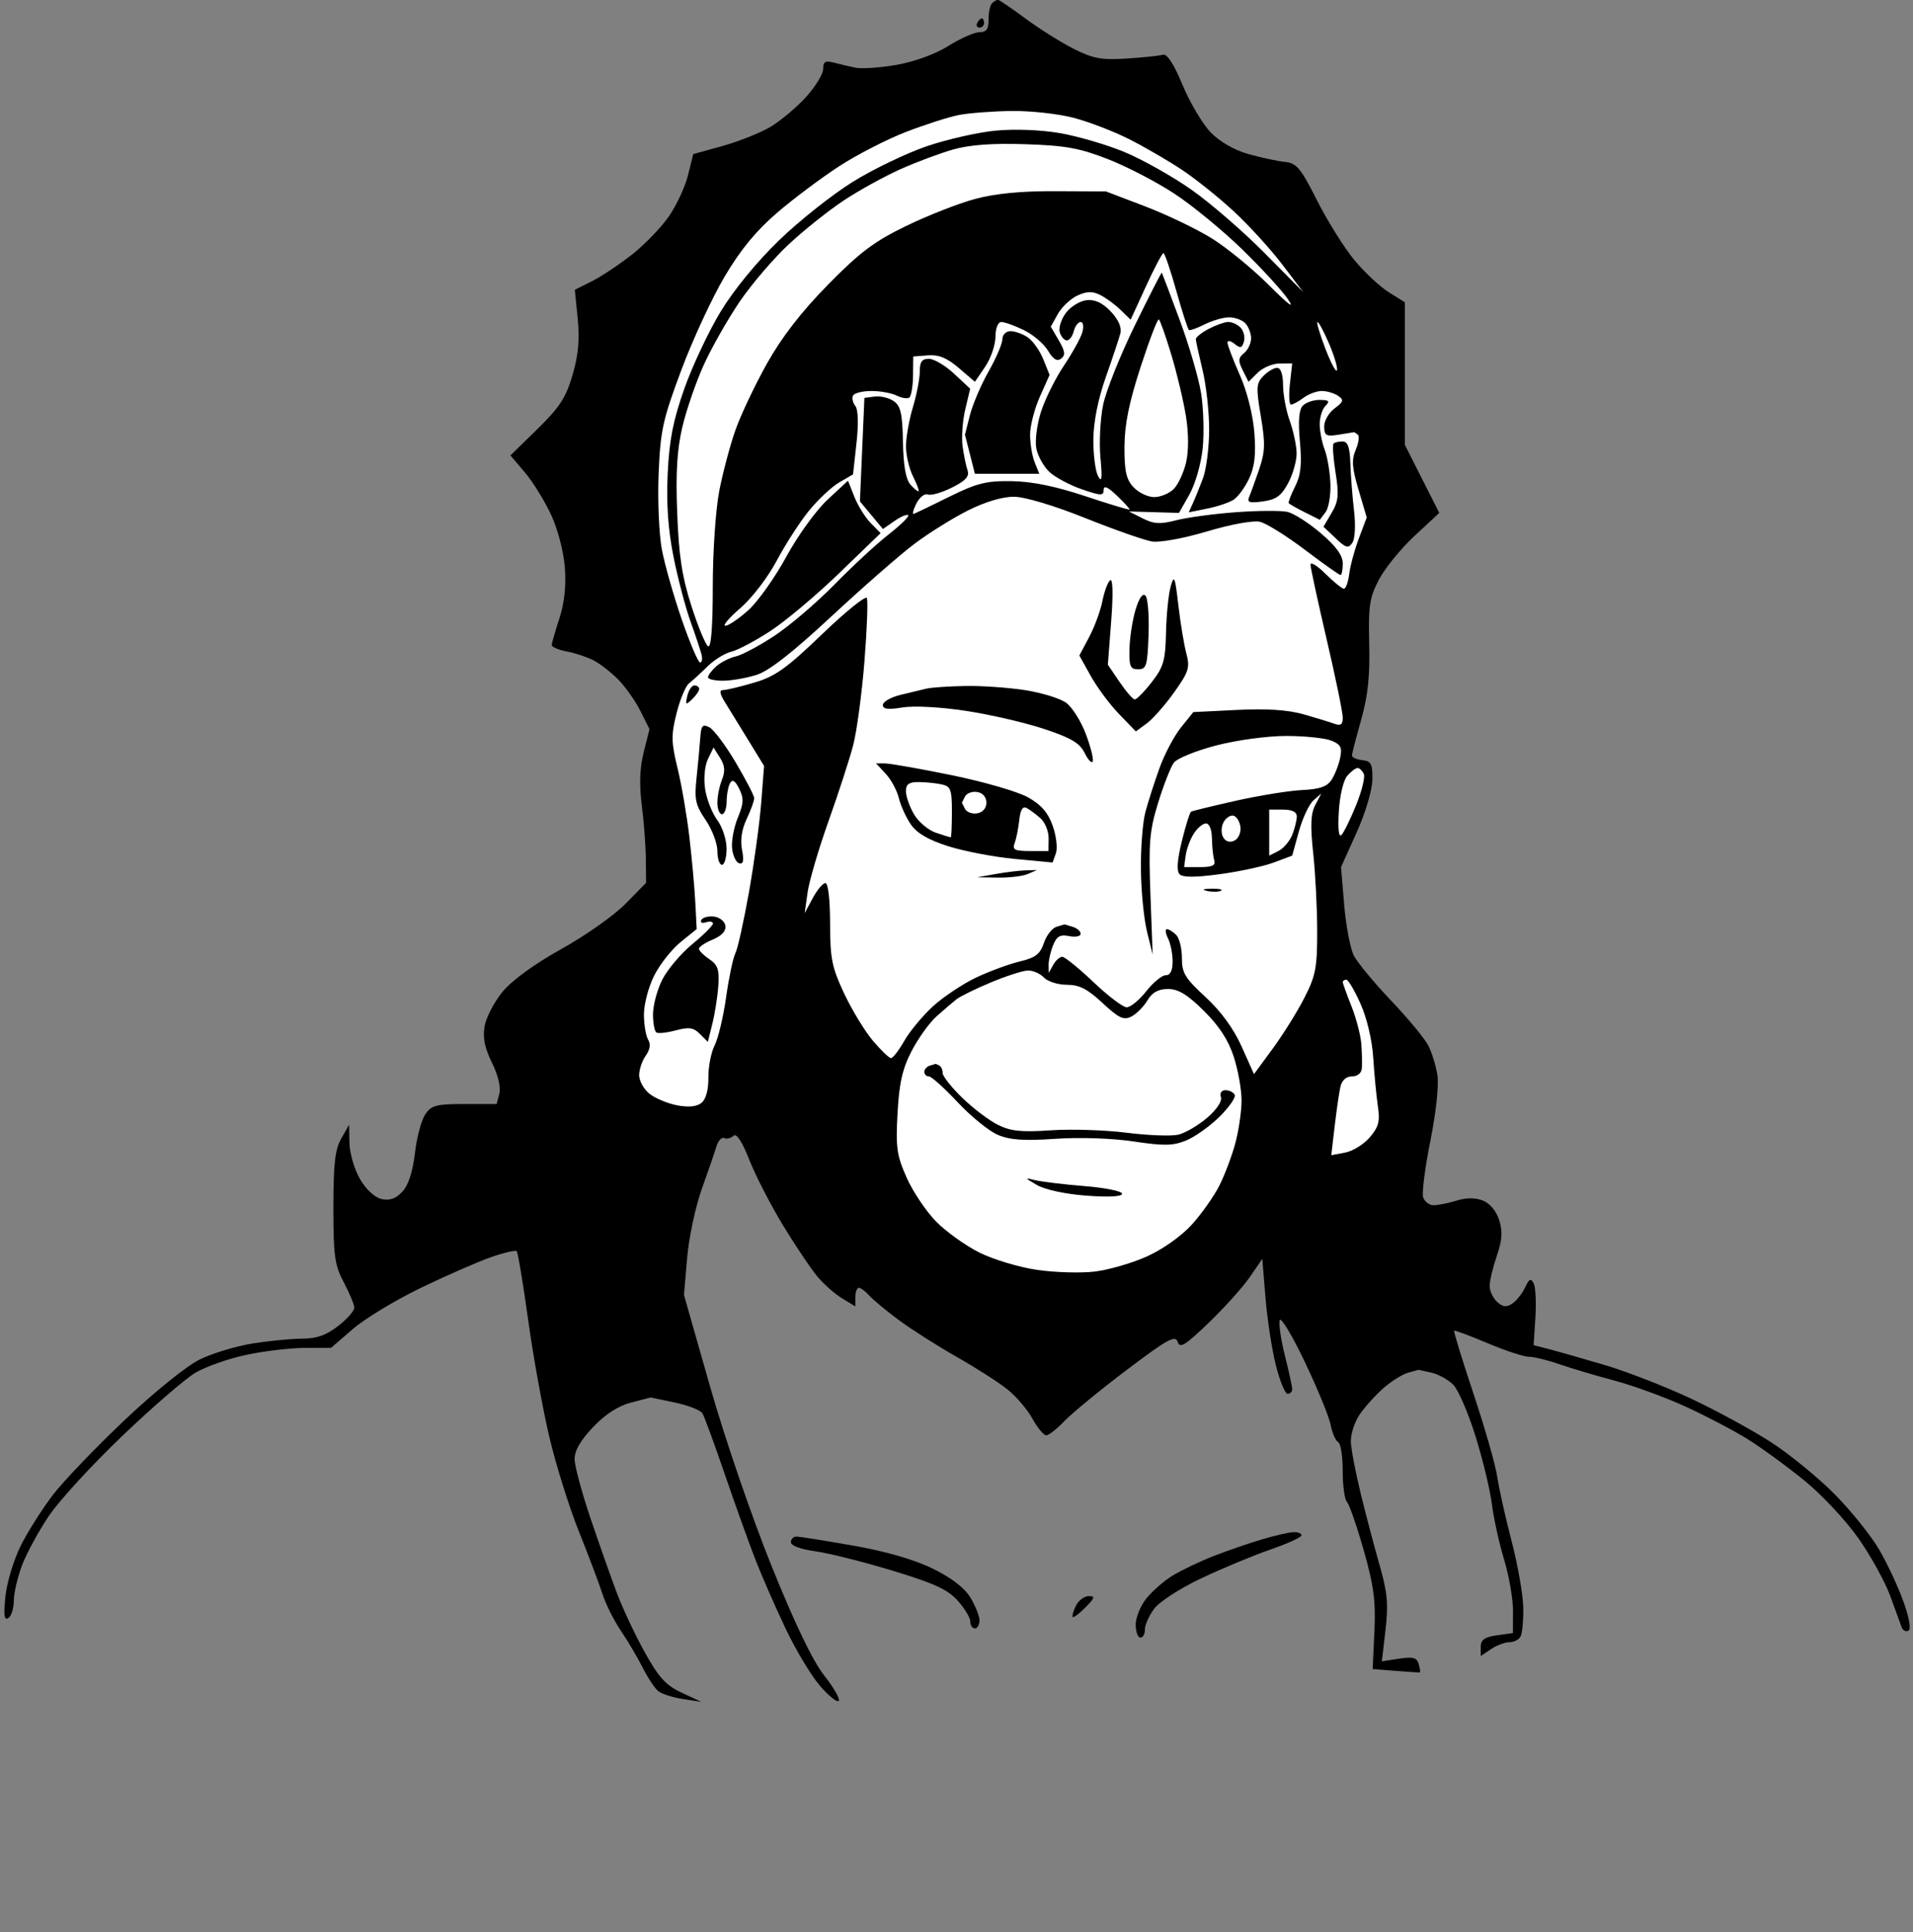<svg id="svg" viewBox="0 0 416 420" xmlns="http://www.w3.org/2000/svg" xmlns:xlink="http://www.w3.org/1999/xlink" version="1.1" width="416" height="420" preserveAspectRatio="xMidYMid meet" buffered-rendering="static" style="background: rgb(255, 255, 255);"><rect x="0" y="0" width="416" height="420" fill="#808080" stroke="none"/><g><path d="M 217 -0.048 C 216.725 -0.052 216.15 0.294 215.722 0.722 C 215.294 1.15 214.957 2.737 214.972 4.25 C 214.993 6.343 214.522 7 213 7 C 211.9 7 208.863 8.339 206.25 9.977 C 203.412 11.755 198.884 13.413 195 14.095 C 191.425 14.723 187.375 15 186 14.712 C 184.625 14.423 182.488 13.92 181.25 13.593 C 179.469 13.124 179 13.417 179 15 C 179 16.1 177.312 18.854 175.25 21.121 C 173.188 23.387 169.7 26.304 167.5 27.602 C 165.3 28.901 160.632 30.759 157.126 31.732 L 150.752 33.5 L 149.626 38.052 C 149.007 40.556 147.15 44.57 145.5 46.973 C 143.85 49.376 140.25 53.117 137.5 55.287 C 134.75 57.456 130.812 60.079 128.75 61.116 L 125 63 L 125.628 69.25 C 126.083 73.787 125.777 77.145 124.51 81.5 C 123.076 86.432 121.718 88.524 116.883 93.25 L 111 99 L 114.178 102.75 C 115.925 104.812 118.492 108.975 119.882 112 C 121.345 115.184 122.592 120.026 122.842 123.5 C 123.128 127.449 122.712 131.209 121.626 134.5 C 120.719 137.25 119.982 139.838 119.988 140.25 C 119.995 140.662 121.463 141.279 123.25 141.62 C 125.037 141.962 127.625 142.813 129 143.513 C 130.375 144.213 132.787 146.071 134.36 147.643 C 135.933 149.214 138.125 152.3 139.231 154.5 L 141.243 158.5 L 139.987 163.5 C 139.123 166.939 138.989 170.53 139.56 175 C 140.016 178.575 140.414 183.844 140.445 186.708 L 140.5 191.916 L 136 196.495 C 133.525 199.013 127.272 203.419 122.104 206.287 C 116.382 209.461 111.403 213.064 109.372 215.5 C 107.538 217.7 105.751 221.075 105.402 223 C 104.939 225.556 105.363 227.714 106.976 231 C 108.308 233.713 108.95 236.394 108.592 237.75 L 108 240 L 101 240 C 94.86 240 93.813 240.276 92.474 242.25 C 91.634 243.488 90.622 247.294 90.224 250.708 C 89.751 254.766 88.807 257.658 87.5 259.06 C 86.095 260.566 84.756 261.043 83 260.661 C 81.484 260.331 79.627 258.618 78.283 256.309 C 77.064 254.214 76.033 250.7 75.993 248.5 L 75.92 244.5 L 74.21 247.5 C 72.858 249.871 72.5 253.015 72.5 262.5 C 72.5 273.019 72.778 275.025 74.75 278.75 C 75.987 281.087 77.021 283.562 77.046 284.25 C 77.072 284.938 75.497 286.738 73.546 288.25 C 70.958 290.257 68.852 291.002 65.75 291.008 C 63.412 291.012 58.575 291.478 55 292.044 C 51.425 292.61 46.25 294.166 43.5 295.504 C 40.603 296.912 33.705 302.469 27.097 308.717 C 20.825 314.648 13.8 321.975 11.486 325 C 9.172 328.025 6.038 332.975 4.521 336 C 3.004 339.025 1.503 343.975 1.185 347 C 0.75 351.132 0.904 352.314 1.803 351.75 C 2.461 351.337 3 349.65 3 348 C 3 346.35 3.811 342.863 4.802 340.25 C 5.793 337.637 8.428 332.8 10.658 329.5 C 12.888 326.2 20.065 318.387 26.606 312.138 C 33.148 305.889 40.3 299.711 42.5 298.41 C 44.7 297.109 49.65 295.368 53.5 294.54 C 57.35 293.712 63.088 293.027 66.25 293.017 L 72 293 L 76.75 288.899 C 79.362 286.643 86 282.627 91.5 279.972 C 97 277.318 103.835 274.326 106.69 273.323 C 109.544 272.321 112.097 271.725 112.363 272 C 112.629 272.275 113.753 279.025 114.861 287 C 115.969 294.975 118.051 306.45 119.487 312.5 C 120.923 318.55 123.815 327.775 125.914 333 C 128.012 338.225 130.306 344.3 131.009 346.5 C 131.713 348.7 133.512 352.3 135.008 354.5 C 136.503 356.7 138.633 360.3 139.74 362.5 C 140.848 364.7 142.372 367.004 143.127 367.62 C 143.882 368.235 146.3 369.013 148.5 369.347 L 152.5 369.954 L 148.25 367.977 C 144.814 366.379 143.282 364.709 140.25 359.259 C 138.188 355.551 135.475 349.814 134.223 346.509 C 132.97 343.204 130.383 335.887 128.473 330.25 C 126.563 324.613 124.981 318.762 124.957 317.25 C 124.928 315.368 126.191 313.158 128.957 310.25 C 131.643 307.427 134.427 305.629 137.25 304.895 L 141.5 303.791 L 146.75 304.895 C 149.637 305.503 152.338 306.556 152.75 307.235 C 153.162 307.914 155.35 313.877 157.611 320.485 C 159.873 327.093 162.862 335.425 164.253 339 C 165.645 342.575 168.6 349.325 170.82 354 C 173.04 358.675 176.419 364.3 178.329 366.5 C 180.238 368.7 182.07 370.163 182.4 369.75 C 182.73 369.337 181.31 366.863 179.243 364.25 C 176.758 361.108 172.889 353.069 167.811 340.5 C 163.505 329.841 157.633 312.72 154.435 301.5 L 148.735 281.5 L 149.419 273.5 C 149.795 269.1 151.228 262.35 152.604 258.5 C 153.979 254.65 155.418 250.471 155.802 249.212 C 156.186 247.954 156.95 247.138 157.5 247.4 C 158.05 247.661 158.95 247.441 159.5 246.91 C 160.157 246.276 161.351 248.097 162.982 252.223 C 164.347 255.675 167.662 262.1 170.348 266.5 C 173.034 270.9 176.36 275.85 177.74 277.5 C 179.12 279.15 181.543 281.288 183.125 282.25 L 186 284 L 186 282 C 186 280.9 186.338 279.98 186.75 279.955 C 187.162 279.931 188.175 280.675 189 281.609 C 189.825 282.543 192.75 284.967 195.5 286.997 C 198.25 289.027 203.875 292.603 208 294.945 C 212.125 297.287 217.075 300.449 219 301.972 C 220.925 303.495 223.4 306.378 224.5 308.378 C 225.6 310.379 226.95 312.022 227.5 312.029 C 228.05 312.036 229.85 310.627 231.5 308.898 C 233.15 307.169 239.225 302.184 245 297.821 C 253.898 291.099 255.59 290.164 256.087 291.694 C 256.579 293.205 257.694 292.518 262.902 287.5 C 266.326 284.2 270.337 279.735 271.814 277.578 L 274.5 273.656 L 275.187 282.078 C 275.565 286.71 276.578 293.312 277.437 296.75 C 278.297 300.188 279.45 303 280 303 C 280.55 303 281 302.55 281 302 C 281 301.45 280.292 298.188 279.427 294.75 C 278.562 291.312 278.044 287.825 278.276 287 C 278.507 286.175 280.954 290.225 283.713 296 C 286.472 301.775 289.015 307.962 289.365 309.75 C 289.714 311.538 290.45 313.225 291 313.5 C 291.55 313.775 291.993 316.587 291.983 319.75 C 291.974 322.913 292.39 325.95 292.908 326.5 C 293.425 327.05 295.065 331.775 296.551 337 C 298.751 344.732 299.184 348.02 298.877 354.667 L 298.5 362.834 L 303.5 363.228 C 306.25 363.444 308.617 363.594 308.761 363.561 C 308.904 363.527 308.791 362.712 308.511 361.75 C 308.1 360.341 307.268 360.112 304.25 360.576 L 300.5 361.152 L 301.292 354.326 C 301.936 348.777 301.708 346.19 300.073 340.5 C 298.967 336.65 297.123 329.675 295.976 325 C 294.828 320.325 293.829 315.15 293.755 313.5 C 293.681 311.85 294.542 309.15 295.669 307.5 C 296.796 305.85 299.131 303.262 300.859 301.75 C 302.586 300.238 305.012 298.726 306.25 298.392 L 308.5 297.783 L 311.25 298.392 C 312.762 298.726 314.9 299.9 316 301 C 317.1 302.1 319.294 307.163 320.875 312.25 C 322.457 317.337 324.056 323.975 324.428 327 C 324.801 330.025 325.992 335.425 327.074 339 C 328.157 342.575 329.033 347.637 329.021 350.25 L 329 355 L 325.5 355.5 C 322.833 355.881 322 356.476 322 358 L 322 360 L 324.25 358.492 C 325.488 357.663 327.288 356.988 328.25 356.992 C 329.212 356.997 330.299 356.438 330.665 355.75 C 331.03 355.062 331.295 352.25 331.253 349.5 C 331.211 346.75 330.065 340.225 328.706 335 C 327.347 329.775 325.941 323.475 325.582 321 C 325.223 318.525 322.905 310.425 320.432 303 C 317.958 295.575 316.062 289.398 316.217 289.273 C 316.373 289.149 319.65 290.374 323.5 291.996 C 327.35 293.619 331.4 294.949 332.5 294.952 C 333.6 294.956 336.525 295.667 339 296.533 C 341.475 297.398 346.875 299.004 351 300.101 C 355.125 301.198 362.1 303.743 366.5 305.755 C 370.9 307.768 376.975 310.951 380 312.829 C 383.025 314.707 388.608 318.776 392.406 321.872 C 396.222 324.982 401.498 330.632 404.197 334.5 C 406.883 338.35 409.978 343.975 411.075 347 C 412.172 350.025 413.278 353.062 413.534 353.75 C 413.79 354.438 414.45 354.775 415 354.5 C 415.615 354.192 415.211 351.786 413.951 348.25 C 412.824 345.087 410.472 340.025 408.725 337 C 406.978 333.975 402.613 328.523 399.024 324.883 C 395.436 321.244 389.125 316.093 385 313.435 C 380.875 310.778 373 306.503 367.5 303.935 C 362 301.367 353.675 298.134 349 296.751 C 344.325 295.367 338.925 293.828 337 293.329 L 333.5 292.423 L 333.885 286.462 C 334.096 283.183 333.93 279.825 333.516 279 C 332.91 277.795 332.54 277.972 331.631 279.902 C 331.009 281.223 329.752 282.798 328.837 283.402 C 327.576 284.235 326.78 284.138 325.543 283 C 324.645 282.175 323.922 280.6 323.935 279.5 C 323.948 278.4 324.652 275.475 325.499 273 C 326.667 269.587 326.792 267.715 326.019 265.25 C 325.403 263.286 324.011 261.604 322.5 261 C 320.833 260.333 318.917 260.333 316.75 261.001 C 314.962 261.551 312.712 262.001 311.75 262.001 C 310.788 262 309.761 261.212 309.47 260.25 C 309.178 259.288 309.889 253.775 311.049 248 C 312.275 241.897 312.915 235.93 312.579 233.75 C 312.261 231.688 311.359 228.762 310.575 227.25 C 309.791 225.738 306.151 221.35 302.486 217.5 C 298.821 213.65 295.187 209.262 294.411 207.75 C 293.635 206.238 292.689 201.287 292.309 196.75 L 291.618 188.5 L 294.997 181 C 296.921 176.727 298.402 171.779 298.437 169.5 C 298.491 166.071 298.179 165.464 296.25 165.25 C 295.012 165.113 294 164.662 294 164.25 C 293.999 163.838 294.895 160.35 295.99 156.5 C 297.465 151.314 297.92 147.038 297.747 140 C 297.543 131.698 297.81 129.933 299.865 126 C 301.159 123.525 304.639 119.25 307.6 116.5 L 312.982 111.5 L 309.241 104.104 L 305.5 96.709 L 305.5 81.214 L 305.5 65.719 L 302 63.532 C 300.075 62.329 296.7 59.171 294.5 56.514 C 292.3 53.858 288.663 48.043 286.417 43.592 C 282.844 36.511 281.969 35.463 279.417 35.202 C 277.813 35.039 274.25 34.273 271.5 33.501 C 268.423 32.637 265.267 30.829 263.292 28.798 C 261.528 26.984 258.773 22.35 257.17 18.5 C 255.239 13.863 253.79 11.636 252.877 11.904 C 252.12 12.127 248.575 12.496 245 12.725 C 239.525 13.076 237.711 12.744 233.5 10.621 C 230.75 9.235 226.025 6.269 223 4.03 C 219.975 1.791 217.275 -0.044 217 -0.048 Z " class="odd" fill="#000000"></path><path d="M 213.5 4 C 213.225 4 212.775 4.45 212.5 5 C 212.225 5.55 212.45 6 213 6 C 213.55 6 214 5.55 214 5 C 214 4.45 213.775 4 213.5 4 Z " class="odd" fill="#000000"></path><path d="M 220 24.128 C 224.125 24.077 230.2 24.749 233.5 25.619 C 236.8 26.49 242.2 28.564 245.5 30.229 C 248.8 31.893 253.961 34.885 256.97 36.878 C 259.978 38.87 265.105 42.975 268.362 46 C 271.619 49.025 276.336 54.2 278.842 57.5 L 283.4 63.5 L 274.95 54.963 C 270.302 50.268 263.125 44.065 259 41.179 C 254.875 38.292 248.35 34.629 244.5 33.039 C 240.65 31.449 234.35 29.605 230.5 28.941 C 226.34 28.223 220.66 28.004 216.5 28.4 C 212.65 28.767 205.9 30.299 201.5 31.804 C 197.1 33.31 189.9 36.77 185.5 39.494 C 181.1 42.217 173.9 47.915 169.5 52.154 C 164.659 56.819 159.622 62.951 156.745 67.681 C 154.129 71.982 150.559 79.55 148.812 84.5 C 146.363 91.437 145.534 95.678 145.194 103 C 144.891 109.538 145.283 115.15 146.453 121 C 147.389 125.675 149.04 131.975 150.123 135 C 151.207 138.025 152.297 141.287 152.546 142.25 C 152.796 143.213 152.662 144.011 152.25 144.024 C 151.838 144.037 150.055 139.875 148.289 134.774 C 146.524 129.673 144.565 122.8 143.937 119.5 C 143.309 116.2 142.989 108.775 143.226 103 C 143.612 93.578 144.117 91.268 148.14 80.5 C 150.606 73.9 154.846 64.744 157.562 60.153 C 161.027 54.295 164.439 50.145 169 46.237 C 172.575 43.175 178.65 38.626 182.5 36.128 C 186.35 33.63 192.875 30.282 197 28.688 C 201.125 27.094 206.3 25.437 208.5 25.005 C 210.7 24.573 215.875 24.178 220 24.128 Z " class="even" fill="#ffffff"></path><path d="M 223 31.352 C 231.724 31.636 234.769 32.189 241 34.625 C 245.125 36.238 251.65 39.637 255.5 42.179 C 259.35 44.721 265.905 50.108 270.068 54.15 C 274.23 58.193 278.718 63.075 280.041 65 C 281.646 67.334 280.284 66.335 275.953 62 C 272.38 58.425 266.767 53.834 263.479 51.798 C 260.19 49.761 253.675 46.637 249 44.854 L 240.5 41.613 L 229.5 41.561 C 222.021 41.526 216.419 42.07 212 43.26 C 208.425 44.223 201.675 46.871 197 49.145 C 190.055 52.524 186.945 54.866 180 61.942 C 174.241 67.811 169.975 73.328 166.77 79.052 C 164.169 83.698 161.088 90.2 159.924 93.5 C 158.76 96.8 157.176 102.763 156.404 106.75 C 155.626 110.766 155 120.022 155 127.5 C 155 136.167 154.642 140.821 154 140.5 C 153.45 140.225 151.811 136.287 150.359 131.75 C 148.308 125.346 147.616 120.815 147.262 111.5 C 146.927 102.658 147.227 97.724 148.403 92.75 C 149.282 89.037 151.384 82.963 153.075 79.25 C 154.766 75.537 158.254 69.4 160.825 65.611 C 163.396 61.821 168.209 56.196 171.52 53.111 C 174.83 50.025 180.23 45.724 183.52 43.554 C 186.809 41.384 192.312 38.346 195.75 36.804 C 199.188 35.262 204.363 33.327 207.25 32.505 C 210.868 31.475 215.764 31.116 223 31.352 Z " class="even" fill="#ffffff"></path><path d="M 253 55.027 C 253.275 55.021 254.539 58.724 255.809 63.258 C 257.079 67.791 258.317 71.612 258.559 71.75 C 258.802 71.888 260.35 71.325 262 70.5 C 263.65 69.675 266.012 68.993 267.25 68.983 C 268.488 68.974 270.07 69.537 270.767 70.233 C 271.463 70.93 272.046 72.4 272.061 73.5 C 272.077 74.6 271.394 76.062 270.545 76.75 C 269.253 77.795 269.205 78.41 270.25 80.502 L 271.5 83.005 L 273.5 81.023 C 274.6 79.934 276.738 79.033 278.25 79.021 L 281 79 L 280.5 83.5 C 280.225 85.975 280.337 87.986 280.75 87.968 C 281.163 87.951 282.4 87.268 283.5 86.451 C 284.6 85.634 286.4 84.981 287.5 84.998 C 288.6 85.016 290.175 85.494 291 86.059 C 292.283 86.939 292.167 87.335 290.205 88.794 C 288.942 89.732 287.93 91.513 287.955 92.75 C 287.994 94.724 288.399 94.935 291.25 94.473 L 294.5 93.945 L 295.25 94.473 C 295.663 94.763 295.473 96.237 294.829 97.75 C 293.881 99.977 293.996 101.642 295.433 106.5 L 297.209 112.5 L 295.51 117 C 294.576 119.475 293.629 122.963 293.406 124.75 C 293.183 126.537 292.663 127.993 292.25 127.984 C 291.837 127.976 290.029 126.513 288.232 124.734 C 286.434 122.955 284.972 122.062 284.982 122.75 C 284.992 123.438 286.575 130.75 288.5 139 C 290.425 147.25 292 154.9 292 156 C 292 157.482 291.547 157.834 290.25 157.359 C 289.288 157.007 286.25 156.077 283.5 155.292 C 280.075 154.314 275.508 154.012 269 154.333 L 259.5 154.802 L 256.805 158.151 C 255.322 159.993 253.22 163.975 252.132 167 C 251.045 170.025 249.673 174.3 249.083 176.5 C 248.494 178.7 248.052 184.325 248.102 189 C 248.151 193.675 248.746 199.75 249.423 202.5 L 250.654 207.5 L 250.174 194.5 C 249.756 183.147 249.968 180.613 251.853 174.5 C 253.041 170.65 254.572 166.738 255.256 165.808 C 255.94 164.877 260.1 163.184 264.5 162.046 C 269.049 160.87 275.628 159.983 279.75 159.989 C 283.738 159.995 288.125 160.45 289.5 161 C 291.561 161.824 291.9 162.483 291.432 164.75 C 291.12 166.262 290.284 168.4 289.575 169.5 C 288.604 171.005 287.011 171.562 283.142 171.75 C 280.314 171.887 273.837 172.933 268.75 174.074 C 263.663 175.215 259.275 176.286 259 176.454 C 258.725 176.622 257.825 179.512 257 182.876 C 255.997 186.966 255.831 189.339 256.5 190.038 C 257.195 190.764 259.865 190.765 265.25 190.041 C 269.512 189.469 274.8 188.325 277 187.5 L 281 186 L 282.452 180.75 C 283.25 177.863 284.674 174.825 285.615 174 L 287.327 172.5 L 286.017 175 C 285.026 176.891 284.918 179.45 285.572 185.5 C 286.047 189.9 286.437 197.55 286.437 202.5 C 286.437 210.417 286.097 212.162 283.608 217 C 282.053 220.025 278.96 224.975 276.736 228 L 272.693 233.5 L 270.002 227.5 C 268.252 223.598 265.508 219.839 262.156 216.75 C 257.696 212.641 257.002 211.494 257.017 208.25 C 257.026 206.188 256.463 203.93 255.767 203.233 C 255.07 202.537 254.162 201.974 253.75 201.983 C 253.338 201.992 253.45 202.9 254 204 C 254.55 205.1 255 207.35 255 209 C 255 211 254.5 212 253.5 212 C 252.675 212 250.762 213.575 249.25 215.5 C 247.738 217.425 245.825 218.987 245 218.97 C 244.175 218.954 240.912 216.479 237.75 213.47 C 234.588 210.462 231.55 208 231 208 C 230.45 208 229.564 208.787 229.03 209.75 L 228.061 211.5 L 228.03 209.75 C 228.014 208.787 228.45 206.875 229 205.5 C 229.79 203.525 230.525 203.105 232.5 203.5 C 233.875 203.775 235 203.55 235 203 C 235 202.45 234.213 201.764 233.25 201.474 L 231.5 200.949 L 229.75 201.474 C 228.787 201.764 227.55 203.35 227 205 C 226.193 207.42 225.179 208.197 221.75 209.017 C 219.412 209.576 215.137 211.151 212.25 212.517 C 209.363 213.883 205.154 216.688 202.897 218.75 C 200.64 220.812 197.828 224.198 196.647 226.273 C 195.466 228.348 194.162 230.035 193.75 230.023 C 193.338 230.01 191.57 228.312 189.823 226.25 C 188.075 224.188 185.267 219.575 183.583 216 C 180.901 210.305 180.52 208.416 180.511 200.75 C 180.505 195.606 180.088 191.991 179.5 191.978 C 178.95 191.965 177.71 193.428 176.744 195.228 L 174.988 198.5 L 175.619 194 C 175.966 191.525 178.015 184.55 180.173 178.5 C 182.331 172.45 184.743 165.025 185.532 162 C 186.322 158.975 187.425 150.762 187.984 143.75 C 188.543 136.738 188.775 130.55 188.5 130 C 188.225 129.45 183.838 132.999 178.75 137.887 C 171.016 145.318 168.599 147.04 164 148.397 C 160.975 149.289 157.938 150.015 157.25 150.01 C 156.362 150.003 156.494 150.796 157.706 152.75 C 158.644 154.262 160.928 157.975 162.782 161 L 166.154 166.5 L 165.531 174.5 C 165.188 178.9 163.986 187.675 162.86 194 C 161.733 200.325 160.404 206.287 159.906 207.25 C 159.408 208.213 158.507 212.488 157.905 216.75 C 157.303 221.012 156.178 225.738 155.405 227.25 C 154.632 228.762 154.02 231.912 154.045 234.25 C 154.073 236.921 153.515 238.965 152.545 239.75 C 151.522 240.578 149.733 240.759 147.25 240.285 C 145.188 239.892 142.488 238.767 141.25 237.785 C 140.012 236.803 138.997 234.988 138.992 233.75 C 138.988 232.512 139.629 230.6 140.416 229.5 C 141.357 228.186 141.536 226.985 140.939 226 C 140.44 225.175 140.03 222.7 140.03 220.5 C 140.029 218.3 141.035 214.506 142.264 212.069 C 143.494 209.631 146.075 206.363 148 204.806 L 151.5 201.974 L 151.206 196.237 C 151.045 193.082 150.465 186.675 149.918 182 C 149.371 177.325 148.211 170.575 147.339 167 C 145.958 161.334 145.93 159.799 147.127 155.039 C 147.882 152.036 149.107 149.111 149.848 148.539 C 150.59 147.968 152.39 146.322 153.848 144.882 C 155.307 143.442 157.625 142.003 159 141.683 C 160.375 141.364 164.2 139.344 167.5 137.194 C 170.8 135.045 177.55 129.374 182.5 124.591 L 191.5 115.897 L 189.338 113.698 C 188.149 112.489 186.552 109.925 185.79 108 L 184.404 104.5 L 179.952 108.624 C 177.496 110.9 173.483 116.449 171 121.004 C 168.525 125.545 164.812 130.777 162.75 132.63 C 160.688 134.484 158.438 136.016 157.75 136.035 C 157.062 136.054 158.525 134.324 161 132.19 C 163.516 130.021 166.997 125.487 168.895 121.906 C 170.763 118.382 173.913 113.499 175.895 111.054 C 177.878 108.609 180.85 105.825 182.5 104.867 L 185.5 103.126 L 186.252 96.313 C 186.717 92.093 186.622 89.024 186.002 88.25 C 185.451 87.562 185.225 86.55 185.5 86 C 185.775 85.45 187.575 85 189.5 85 C 191.425 85 193.9 85.45 195 86 C 196.1 86.55 197.338 86.736 197.75 86.414 C 198.162 86.092 198.521 83.954 198.547 81.664 L 198.593 77.5 L 201.797 77.25 C 204.142 77.067 205.937 77.803 208.5 80 L 212 83 L 214.218 79.75 C 215.439 77.963 216.451 75.037 216.468 73.25 C 216.487 71.334 217.013 70 217.75 70 C 218.438 70 220.633 70.787 222.63 71.75 C 224.626 72.713 226.989 74.719 227.88 76.209 C 229.03 78.131 229.863 78.639 230.75 77.959 C 231.732 77.205 231.625 76.359 230.25 74.012 L 228.5 71.023 L 230.036 68.262 C 230.881 66.743 232.794 64.938 234.286 64.25 C 236.335 63.306 237.551 63.276 239.25 64.125 C 240.488 64.744 242.483 66.206 243.685 67.375 L 245.871 69.5 L 249.185 62.27 C 251.008 58.293 252.725 55.034 253 55.027 Z " class="even" fill="#ffffff"></path><path d="M 252.65 59.273 C 252.567 59.148 249.919 64.323 246.764 70.773 C 243.609 77.223 240.514 84.975 239.887 88 C 239.261 91.025 238.997 96.2 239.302 99.5 C 239.729 104.11 239.609 105.037 238.784 103.5 C 238.193 102.4 237.734 98.8 237.764 95.5 C 237.798 91.692 238.783 86.76 240.461 82 C 241.914 77.875 243.341 73.6 243.631 72.5 C 243.971 71.206 243.247 69.529 241.579 67.75 C 239.815 65.869 238.162 65.079 236.349 65.25 C 234.891 65.388 232.847 66.625 231.808 68 C 230.769 69.375 230.162 71.287 230.459 72.25 C 230.757 73.213 231.45 74 232 74 C 232.55 74 233.225 73.1 233.5 72 C 233.775 70.9 234.45 70 235 70 C 235.561 70 235.717 70.987 235.355 72.25 C 235.001 73.487 233.198 76.75 231.35 79.5 C 229.502 82.25 227.266 86.75 226.382 89.5 C 225.488 92.283 225.035 95.83 225.36 97.5 C 225.682 99.15 226.97 101.452 228.223 102.615 C 229.475 103.778 232.637 105.466 235.25 106.365 C 239.412 107.798 240 107.814 240 106.5 C 240 105.455 240.876 105.835 242.886 107.75 C 244.473 109.263 245.71 110.618 245.636 110.762 C 245.561 110.906 241.225 109.601 236 107.861 C 229.554 105.715 224.411 104.667 220 104.599 C 214.488 104.515 212.436 105.025 206.5 107.955 C 202.65 109.855 199.162 111.543 198.75 111.705 C 198.338 111.867 198.562 110.875 199.25 109.5 C 199.938 108.124 201.062 107.224 201.75 107.5 C 202.438 107.775 204.8 107.1 207 106 C 210.007 104.497 210.851 103.565 210.401 102.25 C 210.072 101.287 209.586 98.925 209.322 97 C 209.057 95.075 209.32 91.475 209.906 89 L 210.972 84.5 L 207.486 81.25 C 205.569 79.463 203.1 78 202 78 C 200.482 78 200.003 78.662 200.013 80.75 C 200.02 82.263 199.35 85.75 198.524 88.5 C 197.698 91.25 197.02 95.075 197.017 97 C 197.014 98.925 197.689 101.85 198.517 103.5 C 199.344 105.15 199.904 106.623 199.761 106.773 C 199.617 106.923 198.825 106.292 198 105.37 C 196.978 104.229 196.454 101.271 196.357 96.097 C 196.241 89.929 195.865 88.257 194.357 87.207 C 193.336 86.496 191.481 86.046 190.236 86.207 L 187.972 86.5 L 187.486 97.75 L 187 109 L 189.5 112 L 192 115 L 194.525 113.25 C 195.914 112.287 197.254 111.725 197.502 112 C 197.75 112.275 195.826 114.161 193.227 116.192 C 190.627 118.222 185.35 123.1 181.5 127.032 C 177.65 130.963 171.8 135.968 168.5 138.154 C 165.2 140.339 161.375 142.384 160 142.698 C 158.625 143.012 156.698 143.996 155.717 144.884 C 154.737 145.773 153.949 146.838 153.967 147.25 C 153.985 147.662 155.463 147.993 157.25 147.983 C 159.037 147.974 162.282 147.412 164.459 146.733 C 167.203 145.879 172.217 141.97 180.794 134 C 187.601 127.675 195.72 120.581 198.835 118.236 C 201.951 115.891 207.2 112.619 210.5 110.966 C 214.243 109.091 218.005 107.97 220.5 107.988 C 222.865 108.005 229.2 109.897 236 112.619 C 242.325 115.15 248.85 117.441 250.5 117.71 C 252.217 117.989 257.349 117.053 262.5 115.52 C 267.724 113.965 272.549 113.09 274 113.434 C 275.375 113.76 279.762 116.496 283.75 119.513 C 287.738 122.531 291.225 125 291.5 125 C 291.775 125 292 123.875 292 122.5 C 292 120.755 290.566 118.774 287.25 115.937 C 284.637 113.702 281.375 111.609 280 111.286 C 278.625 110.962 273.562 110.991 268.75 111.349 C 263.938 111.707 258.087 112.497 255.75 113.105 C 252.311 113.998 250.928 113.92 248.5 112.697 L 245.5 111.185 L 250.944 111.343 L 256.388 111.5 L 258.647 107.5 C 259.907 105.27 261.183 100.845 261.53 97.5 C 261.872 94.2 261.719 88.8 261.191 85.5 C 260.662 82.2 258.557 75 256.514 69.5 C 254.471 64 252.732 59.398 252.65 59.273 Z " class="odd" fill="#000000"></path><path d="M 252 69.435 C 252.275 69.612 253.5 73.075 254.721 77.129 C 255.943 81.183 257.373 87.2 257.899 90.5 C 258.49 94.212 258.503 98.026 257.932 100.5 C 257.425 102.7 256.22 105.302 255.255 106.283 C 254.29 107.263 252.375 108.065 251 108.065 C 249.625 108.065 247.6 107.102 246.5 105.925 C 244.909 104.222 244.505 102.427 244.525 97.142 C 244.543 92.331 245.508 87.553 248.025 79.806 C 249.936 73.924 251.725 69.257 252 69.435 Z " class="even" fill="#ffffff"></path><path d="M 267 69.996 C 266.175 70.042 264.262 70.737 262.75 71.54 C 261.238 72.343 260.016 73.338 260.036 73.75 C 260.055 74.162 260.723 77.2 261.52 80.5 C 262.317 83.8 262.956 89.65 262.94 93.5 C 262.925 97.35 262.318 102.075 261.591 104 C 260.865 105.925 259.872 108.37 259.385 109.433 L 258.5 111.367 L 262.5 110.567 C 264.7 110.128 267.291 109.258 268.257 108.634 C 269.224 108.01 270.749 105.925 271.646 104 C 272.845 101.427 273.142 98.779 272.766 94 C 272.46 90.123 271.184 85.078 269.602 81.5 C 268.143 78.2 266.941 75.05 266.93 74.5 C 266.92 73.945 267.598 74.056 268.455 74.75 C 269.727 75.779 270.089 75.691 270.504 74.25 C 270.781 73.287 270.444 71.917 269.754 71.205 C 269.064 70.493 267.825 69.949 267 69.996 Z " class="odd" fill="#000000"></path><path d="M 286.5 70 C 286.775 70 287.916 72.138 289.035 74.75 C 290.154 77.362 290.919 79.95 290.734 80.5 C 290.55 81.05 289.409 78.912 288.2 75.75 C 286.99 72.588 286.225 70 286.5 70 Z " class="even" fill="#ffffff"></path><path d="M 219.75 71.992 C 218.761 71.997 217.991 72.761 217.98 73.75 C 217.969 74.713 216.619 77.862 214.98 80.75 C 213.341 83.638 211.514 87.912 210.919 90.25 L 209.839 94.5 L 210.919 98.75 L 212 103 L 219 103 L 226 103 L 225 100.5 C 224.45 99.125 224 96.425 224 94.5 C 224 92.575 224.954 88.862 226.121 86.25 L 228.242 81.5 L 226.871 78.097 C 226.117 76.226 224.6 74.085 223.5 73.339 C 222.4 72.594 220.713 71.988 219.75 71.992 Z " class="odd" fill="#000000"></path><path d="M 277.75 79.967 C 277.062 79.949 275.713 80.737 274.75 81.717 C 273.178 83.32 273.12 84.208 274.18 90.5 C 275.173 96.389 275.116 98.214 273.823 102 C 272.978 104.475 272 107.175 271.649 108 C 271.13 109.221 271.686 109.407 274.637 109 C 277.519 108.603 278.648 107.781 280.135 105 C 281.165 103.075 281.986 100.15 281.96 98.5 C 281.934 96.85 281.264 93.7 280.471 91.5 C 279.679 89.3 279.023 85.812 279.015 83.75 C 279.006 81.442 278.519 79.987 277.75 79.967 Z " class="odd" fill="#000000"></path><path d="M 287 86.939 C 285.625 86.923 283.956 87.493 283.291 88.205 C 282.464 89.091 282.27 91.555 282.677 96 C 283.13 100.947 282.881 103.277 281.636 105.75 C 280.736 107.537 280.113 109.168 280.25 109.373 C 280.387 109.578 281.962 110.478 283.75 111.373 L 287 113 L 288.25 111.346 C 288.938 110.436 289.414 107.624 289.31 105.096 C 289.205 102.568 288.642 99.263 288.06 97.75 C 287.477 96.237 286.993 93.763 286.983 92.25 C 286.974 90.737 287.537 88.93 288.233 88.233 C 289.256 87.211 289.018 86.961 287 86.939 Z " class="odd" fill="#000000"></path><path d="M 292 95.972 C 291.175 95.957 290.275 96.157 290 96.416 C 289.725 96.676 289.916 99.501 290.423 102.694 C 291.2 107.574 291.064 108.978 289.574 111.5 L 287.801 114.5 L 290.431 117 C 292.682 119.139 293.208 119.283 294.075 118 C 294.665 117.127 294.819 114.203 294.444 111 C 294.089 107.975 293.732 103.362 293.65 100.75 C 293.54 97.275 293.097 95.993 292 95.972 Z " class="odd" fill="#000000"></path><path d="M 256.236 131.5 C 255.521 125.31 255.329 124.847 254.573 127.5 C 254.103 129.15 253.648 133.65 253.562 137.5 C 253.426 143.601 253.026 144.988 250.453 148.296 C 248.829 150.384 247.162 152.072 246.75 152.046 C 246.338 152.021 244.856 150.312 243.458 148.25 L 240.915 144.5 L 241.641 135 C 242.087 129.169 242.006 125.744 241.433 126.133 C 240.92 126.481 240.157 128.506 239.738 130.633 C 239.318 132.76 238.016 136.3 236.844 138.5 L 234.713 142.5 L 237.225 147 C 238.607 149.475 241.372 153.188 243.369 155.25 L 247 159 L 249.388 157.25 C 250.701 156.287 253.377 153.25 255.333 150.5 C 258.529 146.008 258.796 145.144 257.968 142 C 257.46 140.075 256.681 135.35 256.236 131.5 Z " class="odd" fill="#000000"></path><path d="M 249.101 129.5 C 248.507 128.861 247.73 129.945 246.952 132.5 C 246.281 134.7 245.68 138.525 245.616 141 C 245.516 144.872 245.779 145.5 247.5 145.5 C 249.299 145.5 249.527 144.745 249.766 138 C 249.912 133.875 249.613 130.05 249.101 129.5 Z " class="odd" fill="#000000"></path><path d="M 151 149 C 150.45 149 149.763 150.012 149.473 151.25 C 149 153.27 149.107 153.346 150.518 152 C 151.382 151.175 152.069 150.162 152.045 149.75 C 152.02 149.338 151.55 149 151 149 Z " class="odd" fill="#000000"></path><path d="M 210 149.124 C 206.425 149.183 202.6 149.439 201.5 149.692 C 200.4 149.945 197.812 150.568 195.75 151.076 C 193.688 151.584 191.993 152.562 191.985 153.25 C 191.974 154.166 193.111 154.311 196.235 153.795 C 198.708 153.386 204.491 153.693 210 154.527 C 215.225 155.317 222.875 157.082 227 158.449 C 232.942 160.419 234.787 161.513 235.881 163.718 C 236.641 165.248 237.428 166.05 237.63 165.5 C 237.833 164.95 237.144 162.25 236.101 159.5 C 235.057 156.75 233.145 153.728 231.852 152.784 C 230.558 151.84 226.575 150.606 223 150.042 C 219.425 149.477 213.575 149.064 210 149.124 Z " class="odd" fill="#000000"></path><path d="M 154.25 158.102 C 152.779 157.348 152.466 157.707 152.284 160.352 C 152.166 162.084 151.804 165.975 151.481 169 C 150.968 173.802 151.217 174.976 153.447 178.25 C 154.851 180.312 156 183.35 156 185 C 156 186.65 156.45 188 157 188 C 157.55 188 158 186.425 158 184.5 C 158 182.544 157.101 179.787 155.962 178.25 C 154.84 176.738 153.657 173.7 153.332 171.5 C 152.988 169.17 153.247 166.456 153.952 165 L 155.164 162.5 L 156.582 164.75 C 157.63 166.412 157.739 167.653 157 169.5 C 156.45 170.875 156 173.125 156 174.5 C 156 175.875 156.45 177 157 177 C 157.55 177 158.007 175.762 158.015 174.25 C 158.024 172.738 158.361 170.93 158.765 170.234 C 159.283 169.341 159.869 169.71 160.75 171.484 C 161.78 173.557 161.726 174.661 160.448 177.75 C 159.594 179.812 159.031 182.815 159.198 184.423 C 159.364 186.03 160.062 187.493 160.75 187.673 C 161.652 187.909 161.822 187.096 161.361 184.75 C 160.943 182.623 161.296 180.291 162.383 178 C 163.296 176.075 164.027 174.05 164.007 173.5 C 163.987 172.95 162.177 169.463 159.985 165.75 C 157.793 162.037 155.213 158.596 154.25 158.102 Z " class="odd" fill="#000000"></path><path d="M 192.5 165.963 L 190.5 165.949 L 192.619 168.224 C 193.784 169.476 195.064 171.85 195.462 173.5 C 195.861 175.15 197.045 177.738 198.093 179.25 C 199.415 181.157 201.916 182.606 206.25 183.976 C 209.688 185.063 216.188 186.3 220.696 186.726 L 228.892 187.5 L 229.614 185.5 C 230.013 184.393 229.702 181.72 228.918 179.515 C 227.887 176.618 226.408 174.924 223.5 173.306 C 221.3 172.083 213.875 169.933 207 168.529 C 200.125 167.126 193.6 165.971 192.5 165.963 Z " class="odd" fill="#000000"></path><path d="M 295.25 166.955 C 295.663 166.98 296.257 167.562 296.572 168.25 C 296.887 168.938 296.138 171.975 294.909 175 C 293.679 178.025 292.248 180.95 291.728 181.5 C 291.13 182.132 290.914 180.262 291.141 176.413 C 291.349 172.896 292.133 169.605 293 168.618 C 293.825 167.679 294.837 166.931 295.25 166.955 Z " class="even" fill="#ffffff"></path><path d="M 199.75 170.014 C 201.262 170.021 203.512 170.246 204.75 170.514 C 206.752 170.946 207 171.607 207 176.5 C 207 179.525 206.887 182.007 206.75 182.017 C 206.613 182.026 205.15 181.578 203.5 181.021 C 201.85 180.465 199.713 178.657 198.75 177.005 C 197.787 175.352 197 173.1 197 172 C 197 170.482 197.662 170.003 199.75 170.014 Z " class="even" fill="#ffffff"></path><path d="M 212.5 172.174 C 213.719 172.373 214.5 173.275 214.5 174.486 C 214.5 175.694 213.716 176.605 212.5 176.809 C 211.4 176.995 210.201 176.551 209.836 175.823 L 209.172 174.5 L 209.836 173.174 C 210.201 172.445 211.4 171.995 212.5 172.174 Z " class="even" fill="#ffffff"></path><path d="M 223.25 175.652 C 223.938 176.011 225.302 177.023 226.283 177.902 C 227.263 178.781 228.051 180.738 228.033 182.25 L 228 185 L 224 185 C 220.609 185 220.099 184.734 220.652 183.25 C 221.011 182.287 221.461 180.037 221.652 178.25 C 221.889 176.036 222.398 175.208 223.25 175.652 Z " class="even" fill="#ffffff"></path><path d="M 279 176 C 281 176 282 176.5 282 177.5 C 282 178.325 281.55 180.125 281 181.5 C 280.45 182.875 279.1 184.45 278 185 L 276 186 L 276 181 L 276 176 L 279 176 Z " class="even" fill="#ffffff"></path><path d="M 268.25 177.328 C 268.938 177.509 269.613 178.634 269.75 179.828 C 269.888 181.027 269.289 182.336 268.413 182.75 C 267.414 183.222 266.513 182.944 265.982 182 C 265.509 181.161 265.548 179.729 266.069 178.75 C 266.581 177.787 267.562 177.148 268.25 177.328 Z " class="even" fill="#ffffff"></path><path d="M 262.25 179.003 C 262.983 179.005 263.52 180.349 263.547 182.253 C 263.573 184.039 263.798 186.175 264.047 187 C 264.389 188.134 263.646 188.5 261 188.5 L 257.5 188.5 L 257.832 186 C 258.014 184.625 258.801 182.488 259.582 181.25 C 260.362 180.012 261.562 179.001 262.25 179.003 Z " class="even" fill="#ffffff"></path><path d="M 223 189.212 C 221.625 189.252 218.7 189.606 216.5 190 L 212.5 190.716 L 217 190.788 C 219.475 190.827 222.4 190.473 223.5 190 L 225.5 189.141 L 223 189.212 Z " class="odd" fill="#000000"></path><path d="M 263.5 193.195 C 261.598 193.218 261.232 193.396 262.5 193.679 C 263.6 193.925 264.95 193.908 265.5 193.642 C 266.05 193.376 265.15 193.175 263.5 193.195 Z " class="odd" fill="#000000"></path><path d="M 155.24 199.25 C 154.008 199.113 152.775 199.45 152.5 200 C 152.225 200.55 152.675 200.775 153.5 200.5 C 154.325 200.225 155.02 200.338 155.045 200.75 C 155.07 201.162 153.045 203.188 150.545 205.25 C 148.045 207.312 145.1 210.8 144 213 C 142.9 215.2 142 218.575 142 220.5 C 142 222.425 142.338 224.207 142.75 224.459 C 143.162 224.712 145.075 224.498 147 223.985 C 149.832 223.229 150.827 223.38 152.213 224.775 L 153.926 226.5 L 154.92 222.5 C 155.467 220.3 156.047 216.594 156.208 214.264 C 156.447 210.799 156.091 209.753 154.25 208.514 C 153.012 207.681 151.996 206.662 151.991 206.25 C 151.986 205.838 153.336 204.938 154.991 204.25 C 156.94 203.44 157.908 202.384 157.74 201.25 C 157.595 200.279 156.483 199.389 155.24 199.25 Z " class="odd" fill="#000000"></path><path d="M 223.5 210.979 C 224.6 210.942 226.175 211.626 227 212.5 C 227.825 213.374 230.075 214.085 232 214.081 C 234.703 214.074 236.468 214.975 239.75 218.036 C 243.273 221.322 244.342 221.829 246 221 C 247.1 220.45 248.675 218.875 249.5 217.5 C 250.567 215.722 251.867 215 254 215 C 256.238 215 258.219 216.206 261.801 219.75 C 265.121 223.034 267.127 226.12 268.301 229.75 C 269.236 232.637 269.995 236.912 269.988 239.25 C 269.982 241.588 269.375 245.75 268.641 248.5 C 267.906 251.25 266.336 255.412 265.153 257.75 C 263.969 260.087 261.262 263.913 259.139 266.25 C 256.883 268.733 252.829 271.6 249.389 273.145 C 246.15 274.6 241.025 276.078 238 276.431 C 234.975 276.784 229.35 276.615 225.5 276.056 C 221.65 275.497 216.025 273.808 213 272.303 C 209.975 270.798 205.722 267.752 203.55 265.533 C 201.377 263.315 198.5 259.025 197.155 256 C 195.009 251.174 194.767 249.458 195.177 242 C 195.538 235.447 196.238 232.355 198.23 228.5 C 199.651 225.75 202.093 222.352 203.657 220.95 C 205.221 219.547 207.175 217.873 208 217.229 C 208.825 216.585 212.2 214.93 215.5 213.553 C 218.8 212.175 222.4 211.017 223.5 210.979 Z " class="even" fill="#ffffff"></path><path d="M 292.75 212.96 C 293.163 212.938 294.561 215.301 295.858 218.21 C 297.259 221.355 298.383 226.136 298.629 230 C 298.857 233.575 299.309 238.3 299.634 240.5 C 300.119 243.782 299.801 244.994 297.863 247.251 C 296.563 248.764 294.15 250.255 292.5 250.563 L 289.5 251.124 L 290.238 244.812 C 290.644 241.34 291.206 237.488 291.488 236.25 C 291.809 234.837 292.744 234 294 234 C 295.183 234 296.059 233.285 296.145 232.25 C 296.225 231.287 296.176 228.925 296.036 227 C 295.895 225.075 294.93 221.363 293.89 218.75 C 292.851 216.137 292 213.775 292 213.5 C 292 213.225 292.337 212.982 292.75 212.96 Z " class="even" fill="#ffffff"></path><path d="M 204.25 231.635 L 203.5 231.27 L 202.25 231.635 C 201.562 231.836 201 232.45 201 233 C 201 233.55 201.45 234 202 234 C 202.55 234 205.363 236.527 208.25 239.616 C 211.137 242.705 215.075 245.897 217 246.708 C 219.65 247.825 222.686 248.033 229.5 247.563 C 234.795 247.198 241.793 247.435 246.5 248.138 C 253.14 249.131 255.088 249.093 257.959 247.917 C 259.862 247.138 263.125 244.812 265.209 242.75 C 267.294 240.688 268.775 238.55 268.5 238 C 268.225 237.45 267.325 237 266.5 237 C 265.611 237 265.204 237.611 265.5 238.5 C 265.796 239.389 264.574 241.222 262.5 243 C 260.575 244.65 257.762 246.296 256.25 246.659 C 254.738 247.021 249.675 246.834 245 246.242 C 240.325 245.651 232.9 245.414 228.5 245.716 C 222.105 246.154 219.798 245.915 217 244.523 C 215.075 243.566 211.581 240.919 209.236 238.641 C 206.891 236.364 204.978 233.938 204.986 233.25 C 204.994 232.562 204.662 231.836 204.25 231.635 Z " class="odd" fill="#000000"></path><path d="M 225 256.528 C 222.771 255.955 222.825 256.072 225.5 257.615 C 227.264 258.632 231.696 259.583 236.257 259.922 C 241.147 260.287 244.014 260.13 244.013 259.5 C 244.013 258.95 240.298 258.201 235.757 257.836 C 231.215 257.47 226.375 256.882 225 256.528 Z " class="odd" fill="#000000"></path><path d="M 281.25 333.07 C 280.288 333.108 277.25 333.804 274.5 334.616 C 271.75 335.428 267.025 337.055 264 338.231 C 260.975 339.407 256.925 341.333 255 342.512 C 253.075 343.69 250.472 345.969 249.215 347.577 C 247.959 349.185 246.946 351.738 246.965 353.25 C 246.984 354.762 247.45 356 248 356 C 248.55 356 248.984 355.212 248.965 354.25 C 248.946 353.288 249.846 351.262 250.965 349.75 C 252.119 348.191 256.572 345.308 261.25 343.093 C 265.788 340.944 272.552 338.132 276.282 336.843 C 280.012 335.554 283.049 334.163 283.032 333.75 C 283.014 333.337 282.212 333.031 281.25 333.07 Z " class="odd" fill="#000000"></path><path d="M 173.25 334.031 C 172.562 334.014 171.994 334.562 171.987 335.25 C 171.979 336.003 174.066 336.786 177.237 337.22 C 180.132 337.617 187.675 339.506 194 341.418 C 203.096 344.168 206.075 345.533 208.25 347.948 C 209.762 349.626 211 351.675 211 352.5 C 211 353.325 211.45 354 212 354 C 212.55 354 212.998 353.212 212.996 352.25 C 212.994 351.288 212.094 349.038 210.996 347.25 C 209.693 345.128 206.83 342.944 202.75 340.959 C 198.741 339.008 192.556 337.226 185.5 335.99 C 179.45 334.93 173.938 334.049 173.25 334.031 Z " class="odd" fill="#000000"></path><path d="M 236.75 346.974 C 235.787 346.988 234.55 347.9 234 349 C 233.45 350.1 233.113 351.223 233.25 351.496 C 233.387 351.769 234.625 350.857 236 349.47 C 238.089 347.363 238.212 346.953 236.75 346.974 Z " class="odd" fill="#000000"></path></g></svg>